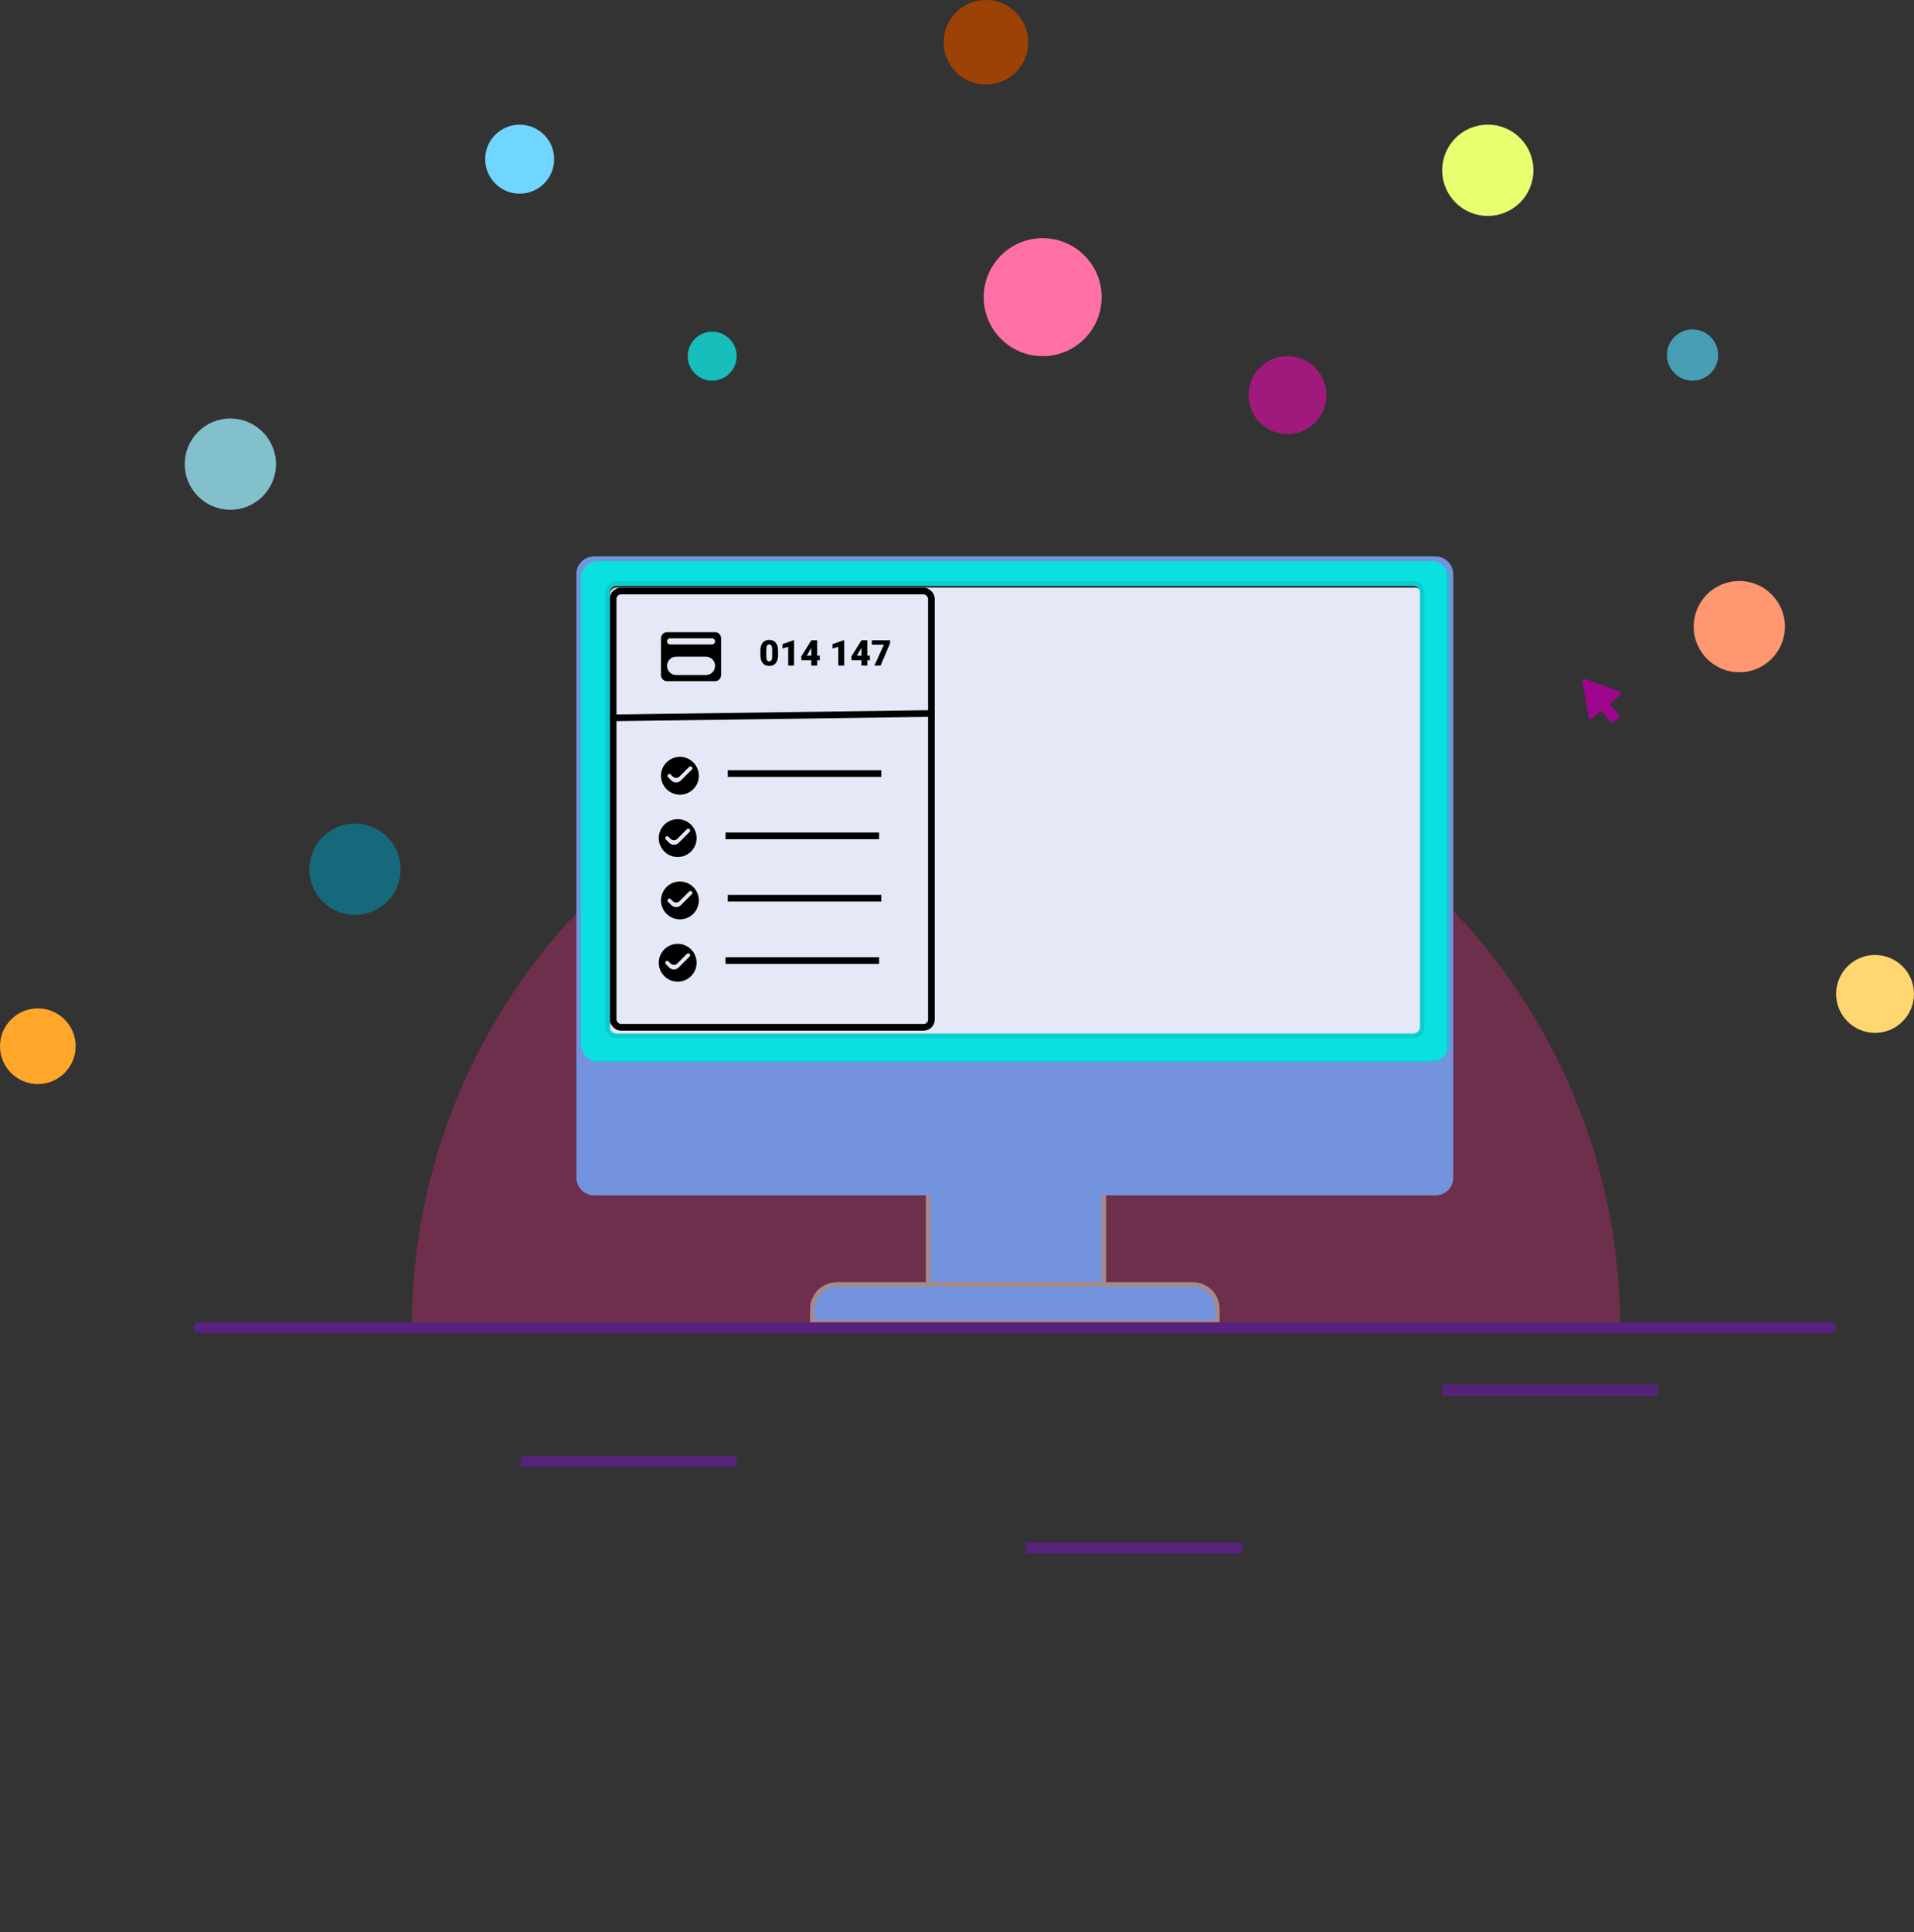 <svg width="860" height="868" viewBox="0 0 860 868" fill="none" xmlns="http://www.w3.org/2000/svg">
<rect x="0" y="0" width="860" height="868" fill="#333333" stroke="none"/>
<g id="svg">
<path id="half-circle" d="M728 596.5C728 524.494 699.396 455.437 648.479 404.521C597.563 353.604 528.506 325 456.5 325C384.494 325 315.437 353.604 264.521 404.52C213.604 455.437 185 524.494 185 596.5L456.5 596.5H728Z" fill="#F72585" fill-opacity="0.3"/>
<rect id="back-cover" x="274" y="264" width="365" height="201" rx="3" fill="#E5E9F7"/>
<g id="computer-content">
<g id="computer-list-2">
<rect id="Rectangle 9" x="275.5" y="265.5" width="143" height="196" rx="3.5" stroke="black" stroke-width="3"/>
<path id="Vector" d="M321.3 284H299.7C298.202 284 297.013 285.224 297.013 286.75L297 303.25C297 304.776 298.202 306 299.7 306H321.3C322.799 306 324 304.776 324 303.25V286.75C324 285.224 322.799 284 321.3 284ZM321.3 299.125C321.3 301.403 319.453 303.25 317.175 303.25H303.825C301.547 303.25 299.7 301.403 299.7 299.125V299.125C299.7 296.847 301.547 295 303.825 295H317.175C319.453 295 321.3 296.847 321.3 299.125V299.125ZM321.3 288.125C321.3 288.884 320.684 289.5 319.925 289.5H301.075C300.316 289.5 299.7 288.884 299.7 288.125V288.125C299.7 287.366 300.316 286.75 301.075 286.75H319.925C320.684 286.75 321.3 287.366 321.3 288.125V288.125Z" fill="black"/>
<path id="014 147" d="M349.594 294.352C349.594 295.888 349.247 297.073 348.555 297.906C347.867 298.74 346.896 299.156 345.641 299.156C344.375 299.156 343.396 298.737 342.703 297.898C342.01 297.06 341.664 295.878 341.664 294.352V292.273C341.664 290.737 342.008 289.552 342.695 288.719C343.388 287.885 344.365 287.469 345.625 287.469C346.885 287.469 347.862 287.888 348.555 288.727C349.247 289.565 349.594 290.75 349.594 292.281V294.352ZM346.961 291.938C346.961 291.12 346.854 290.51 346.641 290.109C346.427 289.703 346.089 289.5 345.625 289.5C345.172 289.5 344.841 289.688 344.633 290.062C344.43 290.438 344.32 291.005 344.305 291.766V294.672C344.305 295.521 344.411 296.143 344.625 296.539C344.839 296.93 345.177 297.125 345.641 297.125C346.089 297.125 346.419 296.935 346.633 296.555C346.846 296.169 346.956 295.568 346.961 294.75V291.938ZM356.797 299H354.156V290.594L351.562 291.352V289.352L356.555 287.625H356.797V299ZM367.18 294.555H368.336V296.586H367.18V299H364.547V296.586H360.148L359.992 294.977L364.547 287.648V287.625H367.18V294.555ZM362.5 294.555H364.547V291.055L364.383 291.32L362.5 294.555ZM379.312 299H376.672V290.594L374.078 291.352V289.352L379.07 287.625H379.312V299ZM389.695 294.555H390.852V296.586H389.695V299H387.062V296.586H382.664L382.508 294.977L387.062 287.648V287.625H389.695V294.555ZM385.016 294.555H387.062V291.055L386.898 291.32L385.016 294.555ZM399.914 289.031L395.664 299H392.883L397.141 289.656H391.719V287.625H399.914V289.031Z" fill="black"/>
<line id="Line 18" x1="273.979" y1="322.5" x2="419.979" y2="320.5" stroke="black" stroke-width="3"/>
<g id="Group 12">
<path id="Vector_2" d="M305.5 340C300.808 340 297 343.808 297 348.5C297 353.192 300.808 357 305.5 357C310.192 357 314 353.192 314 348.5C314 343.808 310.192 340 305.5 340ZM305.925 350.625C304.751 351.799 302.849 351.799 301.675 350.625L300.15 349.1C299.818 348.768 299.818 348.232 300.15 347.9V347.9C300.481 347.569 301.017 347.569 301.348 347.899L302.274 348.823C303.117 349.664 304.482 349.663 305.324 348.821L309.648 344.497C309.981 344.164 310.521 344.164 310.853 344.499V344.499C311.183 344.831 311.182 345.368 310.851 345.699L305.925 350.625Z" fill="black"/>
<path id="Line 19" d="M327 347.5L396 347.5" stroke="black" stroke-width="3"/>
</g>
<g id="Group 14">
<path id="Vector_3" d="M305.5 396C300.808 396 297 399.808 297 404.5C297 409.192 300.808 413 305.5 413C310.192 413 314 409.192 314 404.5C314 399.808 310.192 396 305.5 396ZM305.925 406.625C304.751 407.799 302.849 407.799 301.675 406.625L300.15 405.1C299.818 404.768 299.818 404.232 300.15 403.9V403.9C300.481 403.569 301.017 403.569 301.348 403.899L302.274 404.823C303.117 405.664 304.482 405.663 305.324 404.821L309.648 400.497C309.981 400.164 310.521 400.164 310.853 400.499V400.499C311.183 400.831 311.182 401.368 310.851 401.699L305.925 406.625Z" fill="black"/>
<path id="Line 19_2" d="M327 403.5L396 403.5" stroke="black" stroke-width="3"/>
</g>
<g id="Group 13">
<path id="Vector_4" d="M304.5 368C299.808 368 296 371.808 296 376.5C296 381.192 299.808 385 304.5 385C309.192 385 313 381.192 313 376.5C313 371.808 309.192 368 304.5 368ZM304.925 378.625C303.751 379.799 301.849 379.799 300.675 378.625L299.15 377.1C298.818 376.768 298.818 376.232 299.15 375.9V375.9C299.481 375.569 300.017 375.569 300.348 375.899L301.274 376.823C302.117 377.664 303.482 377.663 304.324 376.821L308.648 372.497C308.981 372.164 309.521 372.164 309.853 372.499V372.499C310.183 372.831 310.182 373.368 309.851 373.699L304.925 378.625Z" fill="black"/>
<path id="Line 19_3" d="M326 375.5L395 375.5" stroke="black" stroke-width="3"/>
</g>
<g id="Group 15">
<path id="Vector_5" d="M304.5 424C299.808 424 296 427.808 296 432.5C296 437.192 299.808 441 304.5 441C309.192 441 313 437.192 313 432.5C313 427.808 309.192 424 304.5 424ZM304.925 434.625C303.751 435.799 301.849 435.799 300.675 434.625L299.15 433.1C298.818 432.768 298.818 432.232 299.15 431.9V431.9C299.481 431.569 300.017 431.569 300.348 431.899L301.274 432.823C302.117 433.664 303.482 433.663 304.324 432.821L308.648 428.497C308.981 428.164 309.521 428.164 309.853 428.499V428.499C310.183 428.831 310.182 429.368 309.851 429.699L304.925 434.625Z" fill="black"/>
<path id="Line 19_4" d="M326 431.5L395 431.5" stroke="black" stroke-width="3"/>
</g>
</g>
</g>
<g id="computer">
<g id="computer_2">
<rect id="Rectangle 6" x="417" y="488" width="79" height="97" fill="#7393DF" stroke="#A68A8A" stroke-width="2"/>
<path id="Rectangle 7" d="M365 588C365 581.925 369.925 577 376 577H536C542.075 577 547 581.925 547 588V594H365V588Z" fill="#7393DF" stroke="#A68A8A" stroke-width="2"/>
<g id="Exclude">
<mask id="path-17-inside-1" fill="white">
<path fill-rule="evenodd" clip-rule="evenodd" d="M267 250C262.582 250 259 253.582 259 258V478.459H652V258C652 253.582 648.418 250 644 250H267ZM276.962 263.141C275.305 263.141 273.962 264.485 273.962 266.141V461.307C273.962 462.964 275.305 464.307 276.962 464.307H635.036C636.692 464.307 638.036 462.964 638.036 461.307V266.141C638.036 264.485 636.692 263.141 635.035 263.141H276.962Z"/>
</mask>
<path fill-rule="evenodd" clip-rule="evenodd" d="M267 250C262.582 250 259 253.582 259 258V478.459H652V258C652 253.582 648.418 250 644 250H267ZM276.962 263.141C275.305 263.141 273.962 264.485 273.962 266.141V461.307C273.962 462.964 275.305 464.307 276.962 464.307H635.036C636.692 464.307 638.036 462.964 638.036 461.307V266.141C638.036 264.485 636.692 263.141 635.035 263.141H276.962Z" fill="#0AE0E0"/>
<path d="M259 478.459H257V480.459H259V478.459ZM652 478.459V480.459H654V478.459H652ZM261 258C261 254.686 263.686 252 267 252V248C261.477 248 257 252.477 257 258H261ZM261 478.459V258H257V478.459H261ZM652 476.459H259V480.459H652V476.459ZM650 258V478.459H654V258H650ZM644 252C647.314 252 650 254.686 650 258H654C654 252.477 649.523 248 644 248V252ZM267 252H644V248H267V252ZM275.962 266.141C275.962 265.589 276.41 265.141 276.962 265.141V261.141C274.201 261.141 271.962 263.38 271.962 266.141H275.962ZM275.962 461.307V266.141H271.962V461.307H275.962ZM276.962 462.307C276.41 462.307 275.962 461.859 275.962 461.307H271.962C271.962 464.068 274.201 466.307 276.962 466.307V462.307ZM635.036 462.307H276.962V466.307H635.036V462.307ZM636.036 461.307C636.036 461.859 635.588 462.307 635.036 462.307V466.307C637.797 466.307 640.036 464.068 640.036 461.307H636.036ZM636.036 266.141V461.307H640.036V266.141H636.036ZM635.035 265.141C635.588 265.141 636.036 265.589 636.036 266.141H640.036C640.036 263.38 637.797 261.141 635.035 261.141V265.141ZM276.962 265.141H635.035V261.141H276.962V265.141Z" fill="#212837" fill-opacity="0.11" mask="url(#path-17-inside-1)"/>
</g>
<path id="Exclude_2" fill-rule="evenodd" clip-rule="evenodd" d="M267 250C262.582 250 259 253.582 259 258V529C259 533.418 262.582 537 267 537H645C649.418 537 653 533.418 653 529V258C653 253.582 649.418 250 645 250H267ZM269 252C264.582 252 261 255.582 261 260V469C261 473.418 264.582 477 269 477H643C647.418 477 651 473.418 651 469V260C651 255.582 647.418 252 643 252H269Z" fill="#7393DF"/>
</g>
</g>
<line id="Line 1" x1="89.5" y1="596.5" x2="822.506" y2="596.5" stroke="#56227C" stroke-width="5" stroke-linecap="round"/>
<g id="intro">
<line id="Line 2" x1="461" y1="695.5" x2="558.046" y2="695.5" stroke="#56227C" stroke-width="5"/>
<line id="Line 3" x1="648" y1="624.5" x2="745.046" y2="624.5" stroke="#56227C" stroke-width="5"/>
<line id="Line 4" x1="234" y1="656.5" x2="331.046" y2="656.5" stroke="#56227C" stroke-width="5"/>
</g>
<path id="mouse" fill-rule="evenodd" clip-rule="evenodd" d="M712.343 305.062C711.619 304.798 710.882 305.417 711.016 306.175L713.817 322.06C713.95 322.818 714.855 323.147 715.444 322.652L719.515 319.237L724.263 324.895L727.968 321.786L723.22 316.128L727.801 312.284C728.39 311.789 728.223 310.842 727.5 310.579L712.343 305.062Z" fill="#9E068F"/>
<g id="bubble">
<circle id="Ellipse 2" cx="103.5" cy="208.5" r="20.5" fill="#82C0CC"/>
<circle id="Ellipse 8" cx="320" cy="160" r="11" fill="#17BEBB"/>
<circle id="Ellipse 7" cx="468.5" cy="133.5" r="26.5" fill="#FF70A6"/>
<circle id="Ellipse 13" cx="443" cy="19" r="19" fill="#9C4206"/>
<circle id="Ellipse 12" cx="17" cy="470" r="17" fill="#FFA62B"/>
<circle id="Ellipse 11" cx="842.5" cy="446.5" r="17.5" fill="#FFD670"/>
<circle id="Ellipse 9" cx="578.5" cy="177.5" r="17.5" fill="#A01A7D"/>
<circle id="Ellipse 6" cx="159.5" cy="390.5" r="20.5" fill="#16697A"/>
<circle id="Ellipse 5" cx="760.5" cy="159.5" r="11.5" fill="#489FB5"/>
<circle id="Ellipse 4" cx="781.5" cy="281.5" r="20.5" fill="#FF9770"/>
<circle id="Ellipse 10" cx="668.5" cy="76.5" r="20.5" fill="#E9FF70"/>
<circle id="Ellipse 3" cx="233.5" cy="71.5" r="15.5" fill="#70D6FF"/>
</g>
</g>
</svg>
